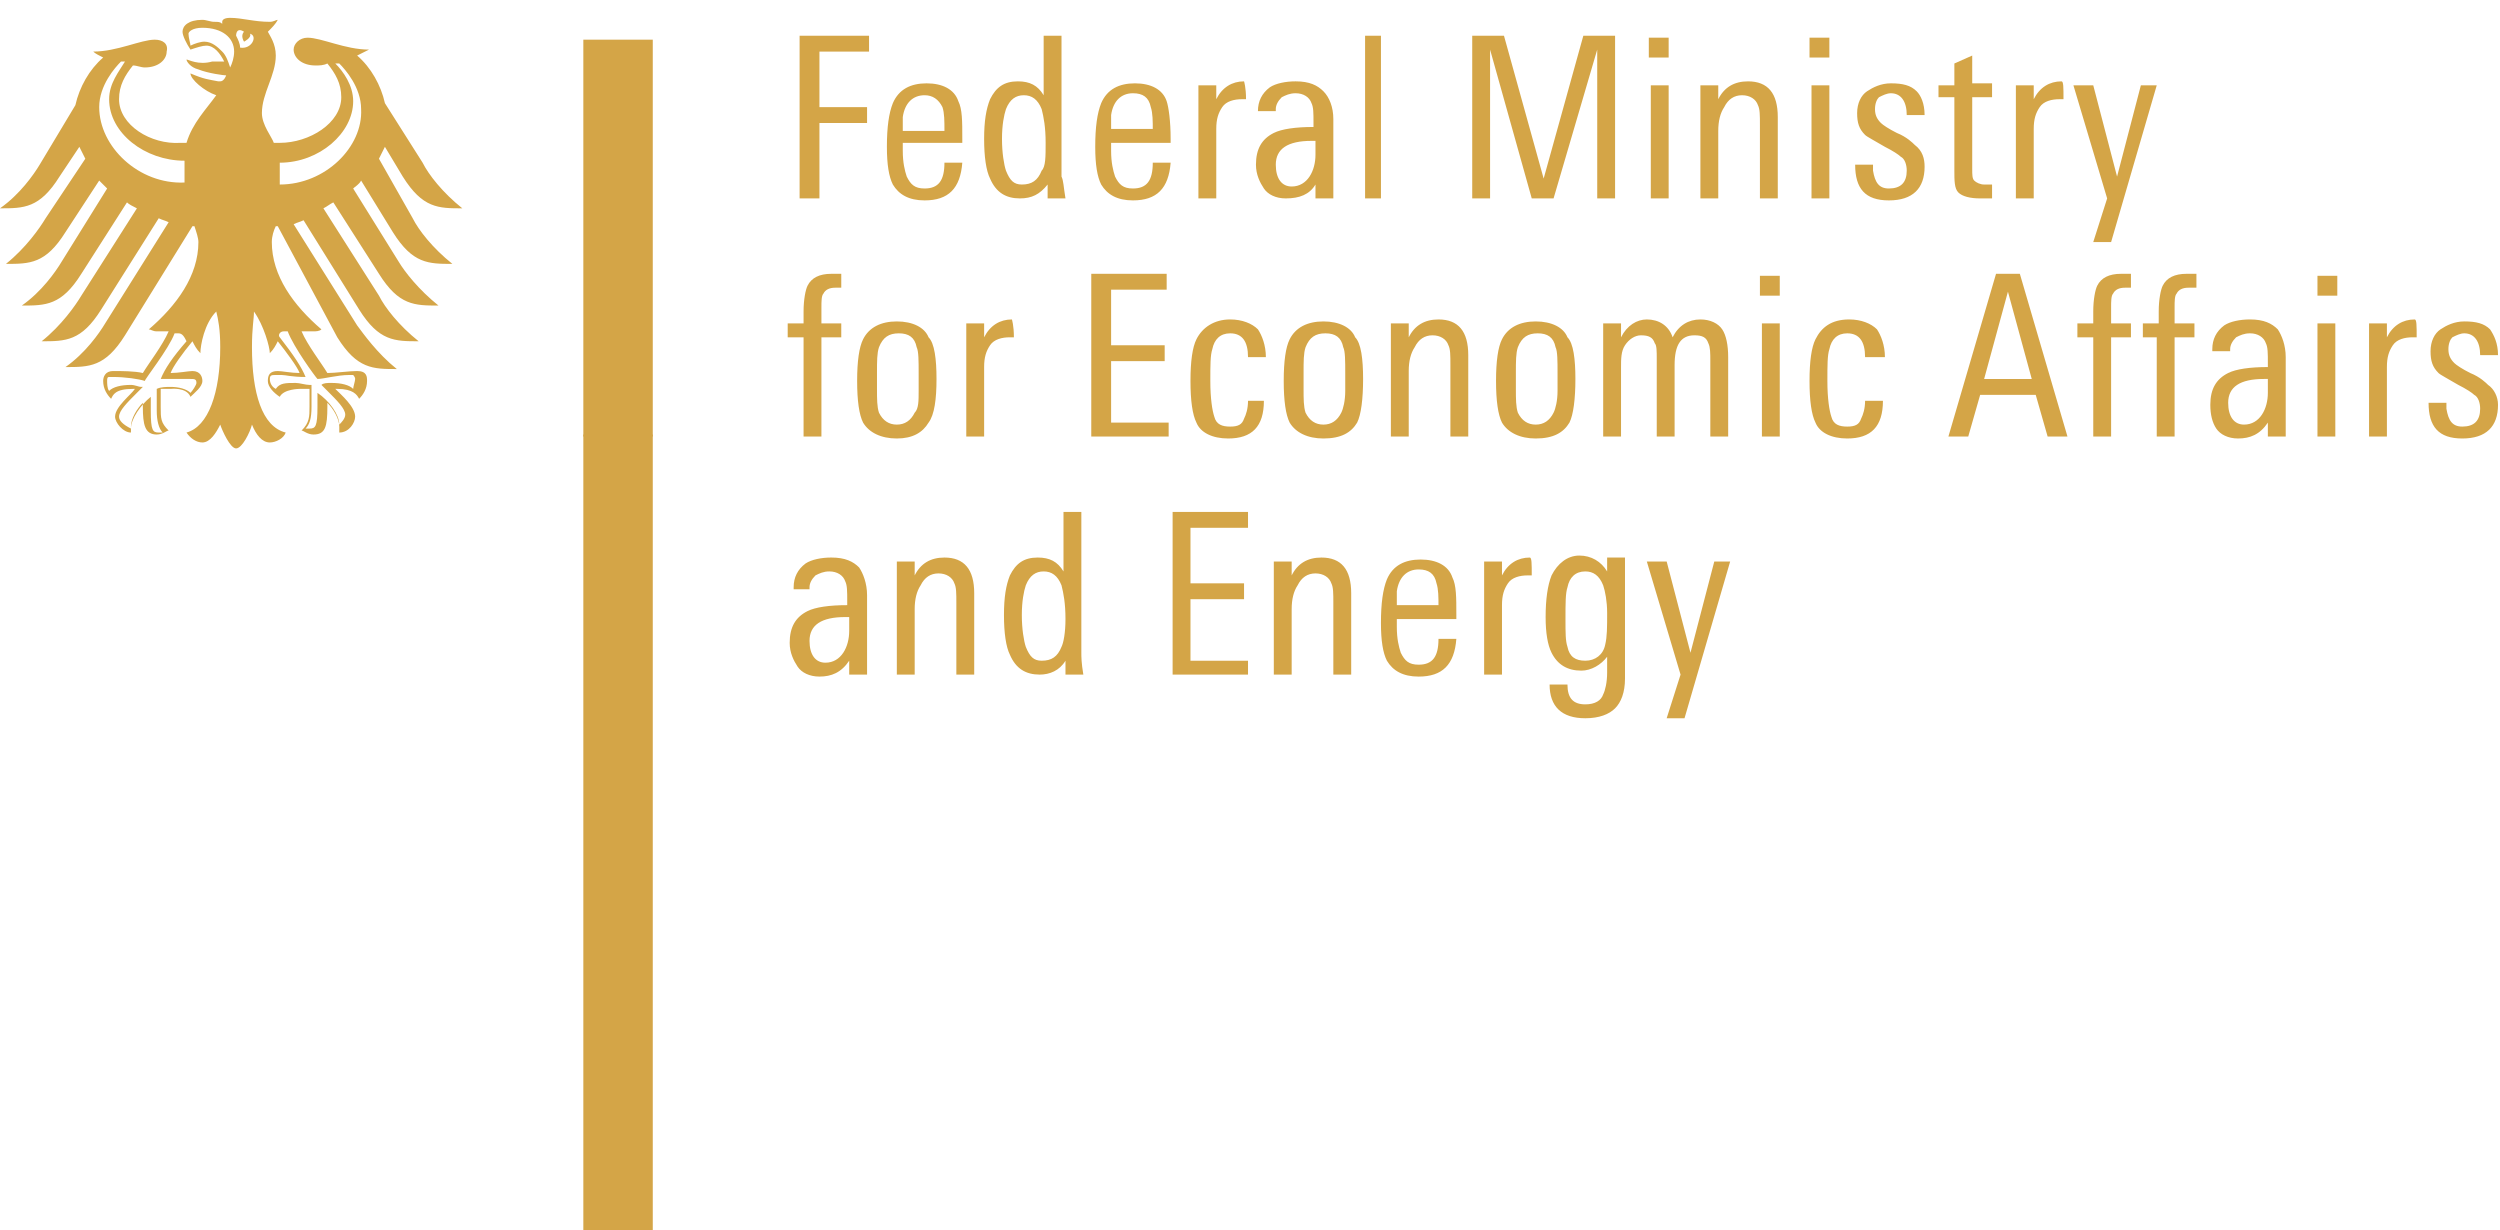 <svg width="126" height="62" viewBox="524 149 126 62" xmlns="http://www.w3.org/2000/svg"><g fill="#D4A547" fill-rule="evenodd"><path d="M555.4 191h1.5v20h-3.5v-20M555.4 170.9h1.5V191h-3.5v-20.1M544.3 157.9c1 1.6 1.8 1.6 3 1.6-1-.8-1.7-1.7-2-2.3l-1.9-3c-.2-.9-.7-1.8-1.4-2.4l.6-.3c-1.2 0-2.4-.6-3.1-.6-.4 0-.7.3-.7.6 0 .4.4.8 1.1.8.2 0 .4 0 .6-.1.4.5.7 1 .7 1.7 0 1.3-1.6 2.3-3.1 2.3h-.3c-.1-.3-.6-.9-.6-1.5 0-1 .7-1.9.7-2.9 0-.6-.3-1-.4-1.2.2-.2.4-.4.5-.6-.1 0-.2.1-.4.1-.8 0-1.4-.2-2-.2-.3 0-.4.1-.4.2v.1c-.1-.1-.2-.1-.4-.1s-.4-.1-.6-.1c-.7 0-1 .3-1 .6 0 .2.2.6.4.9.3-.1.6-.2.8-.2.4 0 .7.4.9.8h-.6c-.7.2-1.2-.1-1.3-.1 0 .1.2.4.6.5.5.2 1.3.3 1.4.3 0 0-.1.3-.3.3h-.1c-.5-.1-.7-.1-1.4-.4 0 .3.7.9 1.3 1.1-.5.7-1.2 1.4-1.5 2.4h-.3c-1.5.1-3.1-.9-3.1-2.2 0-.7.3-1.2.7-1.7.2 0 .4.1.6.1.7 0 1.1-.4 1.1-.8.1-.4-.2-.6-.6-.6-.7 0-1.9.6-3.1.6.1.1.3.2.5.3-.7.6-1.2 1.5-1.4 2.4l-1.8 3c-.3.5-1 1.5-2 2.2 1.2 0 2 0 3-1.6l1-1.5.3.6-2 3c-.3.5-1 1.5-2 2.3 1.2 0 2 0 3-1.6l1.7-2.6.4.4-2.3 3.7c-.3.5-1 1.5-2 2.2 1.2 0 2 0 3-1.6l2.3-3.6c.1.1.3.2.5.3l-2.8 4.4c-.3.5-1 1.5-2 2.3 1.2 0 2 0 3-1.6l2.9-4.6c.2.1.3.1.5.2l-3.2 5.1c-.3.5-1 1.5-2 2.2 1.2 0 2 0 3-1.6l3.4-5.5h.1c.1.3.2.6.2.8 0 1.7-1.1 3.2-2.5 4.4.1 0 .2.1.4.1h.6c-.3.7-1 1.6-1.3 2.1-.4-.1-1.1-.1-1.5-.1-.4 0-.5.3-.5.5 0 .4.2.7.4.9.1-.2.2-.5 1.1-.5h.1c-.2.3-1 .9-1 1.4 0 .3.4.8.8.8v-.3c0-.4.3-.9.6-1.2v.2c0 .9.1 1.4.7 1.4.3 0 .5-.2.6-.2-.4-.4-.4-.6-.4-1.2v-.9h.5s.8-.1 1 .4c.2-.2.6-.5.6-.8 0-.2-.1-.5-.5-.5-.2 0-.7.1-1.1.1.1-.3.6-1 1.1-1.6.1.2.2.4.4.6 0-.4.2-1.5.8-2.1.1.4.2.9.2 1.8 0 2.3-.6 4-1.7 4.3.2.3.5.5.8.5.4 0 .7-.5.9-.9.1.3.5 1.2.8 1.2.3 0 .7-.8.8-1.2.2.5.5.9.9.9.3 0 .7-.2.8-.5-1.2-.3-1.7-2-1.7-4.3 0-1 .1-1.4.1-1.8.5.7.8 1.8.8 2.1.2-.2.3-.4.4-.6.4.5 1 1.3 1.1 1.6-.4 0-.9-.1-1.1-.1-.4 0-.5.2-.5.5s.3.6.6.8c.2-.4 1-.4 1-.4h.5v.9c0 .5 0 .8-.4 1.2.1 0 .3.2.6.2.6 0 .7-.4.7-1.4v-.2c.3.3.6.8.6 1.2v.3c.5 0 .8-.5.8-.8 0-.5-.7-1.1-1-1.4h.1c.8 0 1 .3 1.1.5.2-.2.4-.5.4-.9 0-.2 0-.5-.5-.5-.4 0-1.1.1-1.5.1-.3-.5-1-1.4-1.3-2.1h.6c.1 0 .3 0 .4-.1-1.4-1.2-2.5-2.7-2.5-4.4 0-.3.1-.6.2-.8h.1l3 5.6c1 1.6 1.8 1.6 3 1.6-1-.8-1.7-1.8-2-2.2l-3.2-5.1c.2-.1.3-.1.5-.2l2.8 4.5c1 1.6 1.8 1.6 3 1.6-1-.8-1.7-1.7-2-2.3l-2.8-4.4c.2-.1.3-.2.5-.3l2.3 3.6c1 1.6 1.8 1.6 3 1.6-1-.8-1.7-1.7-2-2.2l-2.3-3.7c.1-.1.3-.2.4-.4l1.6 2.6c1 1.6 1.8 1.6 3 1.6-1-.8-1.7-1.7-2-2.3l-1.7-3 .3-.6.9 1.5zm-15.3-3.5c0-1.1.8-2 1.1-2.3h.2c-.3.5-.8 1.1-.8 1.9 0 1.7 1.8 3.1 3.8 3.1v1.1c-2.3.1-4.3-1.8-4.3-3.8zm3.1 13.7h1.5c.2 0 .3 0 .3.2 0 .1-.2.4-.3.5-.2-.2-.6-.3-1-.3-.2 0-.5 0-.7.1v1.1c0 .5.1.9.3 1.1h-.2c-.3 0-.4-.1-.4-1.1v-.7c-.5.4-1 1.1-1 1.6-.4-.2-.6-.4-.6-.6 0-.3.4-.7.9-1.2l.3-.3h-.1c-.1 0-.3-.1-.5-.1-.5 0-.9.1-1.1.3-.1-.1-.1-.4-.1-.5 0-.1 0-.2.1-.2h.2c.6 0 1.3.1 1.6.2 0-.1 1.2-1.6 1.5-2.4h.2c.2 0 .3.2.4.4-.7.8-1.1 1.4-1.3 1.9zm6.2-2.4h.2c.3.8 1.4 2.3 1.5 2.4.3 0 1-.2 1.6-.2h.2s.1.1.1.2-.1.4-.1.5c-.2-.2-.6-.3-1.1-.3-.2 0-.4 0-.5.1l.3.3c.5.5.9.9.9 1.2 0 .2-.2.4-.3.5 0-.5-.5-1.2-1.1-1.6v.7c0 1-.1 1.1-.4 1.1h-.2c.2-.2.3-.5.3-1.1v-1.1h-.1c-.2 0-.5-.1-.7-.1-.5 0-.8 0-1 .3-.2-.1-.3-.3-.3-.5s.1-.2.3-.2h.3c.2 0 .5.1 1.2.1-.2-.5-.6-1.1-1.3-2-.1-.1 0-.3.2-.3zm-2.7-13.3c-.1-.3-.2-.6-.4-.8-.2-.2-.5-.5-.9-.5-.2 0-.5.1-.7.2 0-.1-.1-.4-.1-.6 0-.1.2-.3.7-.3 1 0 1.6.5 1.6 1.2 0 .3-.1.6-.2.8zm.5-1c0-.2-.1-.4-.2-.6 0-.2.1-.4.4-.2-.2.2 0 .5 0 .5s.4-.2.3-.4c.4.1.1.8-.5.7zm2 6.9v-1.1c2 0 3.7-1.5 3.7-3.1 0-.8-.5-1.5-.9-1.9h.2c.3.3 1.1 1.2 1.1 2.3.1 1.9-1.8 3.8-4.1 3.8z"/><path d="M556.9 151v20h-3.5v-20M567.9 151.6h-2.6v2.8h2.4v.8h-2.4v3.8h-1v-8.2h3.5v.8M572.5 156.2h-3v.4c0 .6.1 1 .2 1.3.2.4.4.6.9.6.7 0 1-.4 1-1.3h.9c-.1 1.3-.7 1.9-1.9 1.9-.8 0-1.3-.3-1.6-.8-.2-.4-.3-1-.3-1.9 0-1 .1-1.7.3-2.2.3-.7.9-1 1.7-1 .8 0 1.4.3 1.6.9.2.4.2 1 .2 1.9v.2zm-.9-.6c0-.5 0-.9-.1-1.2-.2-.4-.5-.6-.9-.6-.6 0-1 .4-1.1 1.1v.7h2.1zM577.7 159h-.9v-.7c-.4.5-.8.7-1.4.7-.7 0-1.2-.3-1.5-1-.2-.4-.3-1.1-.3-2 0-.9.1-1.5.3-2 .3-.6.7-.9 1.4-.9.6 0 1 .2 1.3.7v-3h.9v7.1c.1.2.1.5.2 1.1zm-1-2.8c0-.8-.1-1.3-.2-1.7-.2-.5-.5-.7-.9-.7s-.7.2-.9.7c-.1.3-.2.8-.2 1.5s.1 1.3.2 1.6c.2.5.4.7.8.7.5 0 .8-.2 1-.7.2-.2.2-.7.2-1.4zM583 156.2h-3v.4c0 .6.1 1 .2 1.3.2.4.4.6.9.6.7 0 1-.4 1-1.3h.9c-.1 1.3-.7 1.9-1.9 1.9-.8 0-1.3-.3-1.6-.8-.2-.4-.3-1-.3-1.9 0-1 .1-1.7.3-2.2.3-.7.9-1 1.7-1 .8 0 1.4.3 1.6.9.1.3.2 1 .2 1.9v.2zm-.9-.6c0-.5 0-.9-.1-1.2-.1-.5-.4-.7-.9-.7-.6 0-1 .4-1.1 1.1v.7h2.1v.1zM586.8 154h-.2c-.4 0-.8.1-1 .4-.2.3-.3.6-.3 1.1v3.5h-.9v-5.7h.9v.7c.3-.6.8-.9 1.4-.9 0 0 .1.3.1.9zM591.2 159h-.9v-.7c-.3.5-.8.7-1.5.7-.5 0-.9-.2-1.1-.5-.2-.3-.4-.7-.4-1.2 0-.8.3-1.3.9-1.6.4-.2 1.1-.3 2-.3v-.2c0-.5 0-.8-.1-1-.1-.3-.4-.5-.8-.5-.3 0-.5.1-.7.2-.2.2-.3.4-.3.6v.1h-.9c0-.5.2-.9.6-1.2.3-.2.8-.3 1.3-.3.7 0 1.1.2 1.4.5.3.3.5.8.5 1.4v4zm-.9-2.2v-.7h-.2c-1.2 0-1.8.4-1.8 1.2 0 .7.3 1.1.8 1.1.4 0 .7-.2.9-.5.2-.3.3-.7.3-1.1zM593.7 159h-.9v-8.2h.8v8.2M605.4 159h-.9v-7.5l-2.2 7.5h-1.1l-2.1-7.5v7.5h-.9v-8.2h1.6l2 7.2 2-7.2h1.6v8.2M608.1 151.9h-1v-1h1v1zm0 7.1h-.9v-5.7h.9v5.7zM613.6 159h-.9v-3.7c0-.5 0-.8-.1-1-.1-.3-.4-.5-.8-.5s-.7.2-.9.6c-.2.3-.3.7-.3 1.2v3.4h-.9v-5.7h.9v.7c.3-.6.8-.9 1.5-.9 1 0 1.5.6 1.5 1.8v4.1zM616.2 151.9h-1v-1h1v1zm0 7.1h-.9v-5.7h.9v5.7zM621 157.4c0 1.1-.6 1.7-1.8 1.7-1.2 0-1.7-.6-1.7-1.8h.9v.3c.1.6.3.9.8.9.6 0 .9-.3.9-.9 0-.3-.1-.6-.3-.7-.1-.1-.4-.3-.8-.5-.5-.3-.9-.5-1-.6-.3-.3-.4-.6-.4-1.1 0-.5.2-.9.5-1.1.3-.2.7-.4 1.2-.4.6 0 1 .1 1.3.4.2.2.4.6.4 1.2h-.9c0-.7-.3-1.1-.8-1.1-.2 0-.4.1-.6.2-.1.1-.2.3-.2.6s.1.5.3.7c.1.1.4.3.8.5.5.2.8.5.9.6.4.3.5.7.5 1.1zM624.5 159h-.7c-.5 0-.9-.1-1.1-.3-.2-.2-.2-.6-.2-1.1v-3.7h-.8v-.6h.8v-1.1l.9-.4v1.4h1v.7h-1v3.6c0 .3 0 .5.1.6.1.1.3.2.5.2h.4v.7h.1zM628 154h-.2c-.4 0-.8.1-1 .4-.2.3-.3.6-.3 1.1v3.5h-.9v-5.7h.9v.7c.3-.6.8-.9 1.4-.9.1 0 .1.3.1.9zM632.7 153.3l-2.3 7.9h-.9l.7-2.2-1.7-5.7h1l1.2 4.6 1.2-4.6M566.4 163.5h-.3c-.3 0-.5.1-.6.3-.1.1-.1.4-.1.7v.8h1v.7h-1v5h-.9v-5h-.8v-.7h.8v-.6c0-.6.1-1.1.2-1.3.2-.4.6-.6 1.2-.6h.5v.7zM571.2 168.1c0 1-.1 1.8-.4 2.2-.3.5-.8.8-1.6.8s-1.4-.3-1.7-.8c-.2-.4-.3-1.1-.3-2.1s.1-1.7.3-2.1c.3-.6.9-.9 1.7-.9.8 0 1.4.3 1.6.8.3.3.4 1.1.4 2.1zm-.9.6v-.9c0-.6 0-1.1-.1-1.3-.1-.5-.4-.7-.9-.7s-.8.2-1 .7c-.1.3-.1.7-.1 1.3v.8c0 .5 0 .9.1 1.2.2.4.5.6.9.6s.7-.2.9-.6c.2-.2.2-.6.2-1.1zM575.1 166h-.2c-.4 0-.8.1-1 .4-.2.3-.3.6-.3 1.1v3.5h-.9v-5.7h.9v.7c.3-.6.8-.9 1.4-.9 0 0 .1.3.1.9zM582.9 171H579v-8.2h3.8v.8H580v2.8h2.7v.8H580v3.1h2.9M587.7 169.2c0 1.3-.6 1.9-1.8 1.9-.8 0-1.4-.3-1.6-.8-.2-.4-.3-1.1-.3-2.1s.1-1.7.3-2.1c.3-.6.9-1 1.7-1 .6 0 1.1.2 1.4.5.2.3.4.8.4 1.4h-.9c0-.8-.3-1.2-.9-1.2-.5 0-.8.3-.9.8-.1.3-.1.8-.1 1.6 0 .9.1 1.5.2 1.8.1.4.4.5.8.5s.6-.1.7-.4c.1-.2.2-.5.2-.9h.8zM592.7 168.1c0 1-.1 1.8-.3 2.2-.3.5-.8.8-1.7.8-.8 0-1.4-.3-1.7-.8-.2-.4-.3-1.1-.3-2.1s.1-1.7.3-2.1c.3-.6.9-.9 1.7-.9.8 0 1.4.3 1.6.8.3.3.4 1.1.4 2.1zm-.9.6v-.9c0-.6 0-1.1-.1-1.3-.1-.5-.4-.7-.9-.7s-.8.2-1 .7c-.1.3-.1.7-.1 1.3v.8c0 .5 0 .9.1 1.2.2.4.5.6.9.6s.7-.2.9-.6c.1-.2.2-.6.2-1.1zM598 171h-.9v-3.6c0-.5 0-.8-.1-1-.1-.3-.4-.5-.8-.5s-.7.2-.9.6c-.2.3-.3.7-.3 1.2v3.3h-.9v-5.7h.9v.7c.3-.6.8-.9 1.5-.9 1 0 1.5.6 1.5 1.8v4.1zM603.4 168.1c0 1-.1 1.8-.3 2.2-.3.5-.8.8-1.7.8-.8 0-1.4-.3-1.7-.8-.2-.4-.3-1.1-.3-2.1s.1-1.7.3-2.1c.3-.6.9-.9 1.7-.9.8 0 1.4.3 1.6.8.3.3.4 1.1.4 2.1zm-.9.6v-.9c0-.6 0-1.1-.1-1.3-.1-.5-.4-.7-.9-.7s-.8.2-1 .7c-.1.3-.1.7-.1 1.3v.8c0 .5 0 .9.1 1.2.2.4.5.6.9.6s.7-.2.9-.6c.1-.2.2-.6.2-1.1zM611.1 171h-.9v-3.8c0-.4 0-.7-.1-.9-.1-.3-.3-.4-.7-.4-.7 0-1 .5-1 1.5v3.6h-.9v-3.9c0-.4 0-.7-.1-.8-.1-.3-.3-.4-.7-.4-.3 0-.6.2-.8.5-.2.3-.2.7-.2 1.1v3.5h-.9v-5.7h.9v.7c.3-.6.8-.9 1.3-.9.6 0 1.1.3 1.3.9.3-.6.8-.9 1.4-.9.5 0 .9.2 1.1.5.2.3.3.8.3 1.4v4zM613.7 163.9h-1v-1h1v1zm0 7.1h-.9v-5.7h.9v5.7zM618.9 169.2c0 1.3-.6 1.9-1.8 1.9-.8 0-1.4-.3-1.6-.8-.2-.4-.3-1.1-.3-2.1s.1-1.7.3-2.1c.3-.6.8-1 1.7-1 .6 0 1.1.2 1.4.5.2.3.4.8.4 1.4h-1c0-.8-.3-1.2-.9-1.2-.5 0-.8.3-.9.8-.1.3-.1.8-.1 1.6 0 .9.1 1.5.2 1.8.1.4.4.5.8.5s.6-.1.7-.4c.1-.2.2-.5.2-.9h.9zM628.2 171h-1l-.6-2.1h-2.8l-.6 2.1h-1l2.4-8.2h1.2l2.4 8.2zm-1.8-2.9l-1.2-4.4-1.2 4.4h2.4zM631.4 163.5h-.3c-.3 0-.5.1-.6.3-.1.1-.1.4-.1.7v.8h1v.7h-1v5h-.9v-5h-.8v-.7h.8v-.6c0-.6.1-1.1.2-1.3.2-.4.6-.6 1.2-.6h.5v.7zM634.7 163.5h-.4c-.3 0-.5.1-.6.3-.1.1-.1.4-.1.7v.8h1v.7h-1v5h-.9v-5h-.7v-.7h.8v-.6c0-.6.1-1.1.2-1.3.2-.4.6-.6 1.2-.6h.5v.7zM639.2 171h-.9v-.7c-.4.6-.9.8-1.5.8-.5 0-.9-.2-1.1-.5-.2-.3-.3-.7-.3-1.2 0-.8.3-1.3.9-1.6.4-.2 1.1-.3 2-.3v-.2c0-.5 0-.8-.1-1-.1-.3-.4-.5-.8-.5-.3 0-.5.1-.7.2-.2.2-.3.4-.3.6v.1h-.9v-.1c0-.5.2-.9.6-1.2.3-.2.8-.3 1.3-.3.7 0 1.1.2 1.4.5.2.3.4.8.4 1.4v4zm-.9-2.2v-.7h-.2c-1.2 0-1.8.4-1.8 1.2 0 .7.3 1.1.8 1.1.4 0 .7-.2.9-.5.2-.3.3-.7.3-1.1zM641.8 163.9h-1v-1h1v1zm-.1 7.1h-.9v-5.7h.9v5.7zM645.8 166h-.2c-.4 0-.8.1-1 .4-.2.3-.3.6-.3 1.1v3.5h-.9v-5.7h.9v.7c.3-.6.8-.9 1.4-.9.1 0 .1.3.1.9zM649.9 169.4c0 1.1-.6 1.7-1.8 1.7-1.2 0-1.7-.6-1.7-1.8h.9v.3c.1.6.3.9.8.9.6 0 .9-.3.9-.9 0-.3-.1-.6-.3-.7-.1-.1-.4-.3-.8-.5-.5-.3-.9-.5-1-.6-.3-.3-.4-.6-.4-1.1 0-.5.2-.9.5-1.1.3-.2.7-.4 1.2-.4.6 0 1 .1 1.3.4.2.3.4.7.4 1.3h-.9c0-.7-.3-1.1-.8-1.1-.2 0-.4.1-.6.2-.1.1-.2.3-.2.6s.1.5.3.7c.1.1.4.3.8.5.5.2.8.5.9.6.3.2.5.6.5 1zM567.7 183h-.9v-.7c-.4.6-.9.8-1.5.8-.5 0-.9-.2-1.1-.5-.2-.3-.4-.7-.4-1.2 0-.8.3-1.3.9-1.6.4-.2 1.1-.3 2-.3v-.2c0-.5 0-.8-.1-1-.1-.3-.4-.5-.8-.5-.3 0-.5.1-.7.2-.2.2-.3.4-.3.6v.1h-.8v-.1c0-.5.2-.9.6-1.2.3-.2.8-.3 1.3-.3.7 0 1.1.2 1.4.5.2.3.4.8.4 1.4v4zm-.9-2.2v-.7h-.2c-1.2 0-1.8.4-1.8 1.2 0 .7.3 1.1.8 1.1.4 0 .7-.2.9-.5.2-.3.3-.7.3-1.1zM573.1 183h-.9v-3.6c0-.5 0-.8-.1-1-.1-.3-.4-.5-.8-.5s-.7.2-.9.6c-.2.3-.3.7-.3 1.2v3.3h-.9v-5.7h.9v.7c.3-.6.8-.9 1.5-.9 1 0 1.5.6 1.5 1.8v4.1zM578.6 183h-.9v-.7c-.3.5-.8.7-1.3.7-.7 0-1.2-.3-1.5-1-.2-.4-.3-1.1-.3-2 0-.9.1-1.5.3-2 .3-.6.7-.9 1.4-.9.6 0 1 .2 1.3.7v-3h.9v7.1c0 .2 0 .5.1 1.1zm-.9-2.8c0-.8-.1-1.3-.2-1.7-.2-.5-.5-.7-.9-.7s-.7.2-.9.7c-.1.3-.2.8-.2 1.5s.1 1.3.2 1.6c.2.5.4.7.8.7.5 0 .8-.2 1-.7.1-.2.2-.7.2-1.4zM586.9 183h-3.8v-8.2h3.8v.8H584v2.8h2.7v.8H584v3.1h2.9M592.1 183h-.9v-3.6c0-.5 0-.8-.1-1-.1-.3-.4-.5-.8-.5s-.7.2-.9.6c-.2.3-.3.7-.3 1.2v3.3h-.9v-5.7h.9v.7c.3-.6.8-.9 1.5-.9 1 0 1.5.6 1.5 1.8v4.1zM597.4 180.2h-3v.4c0 .6.1 1 .2 1.3.2.4.4.6.9.6.7 0 1-.4 1-1.3h.9c-.1 1.3-.7 1.9-1.9 1.9-.8 0-1.3-.3-1.6-.8-.2-.4-.3-1-.3-1.9 0-1 .1-1.7.3-2.2.3-.7.9-1 1.7-1 .8 0 1.4.3 1.6.9.2.4.2 1 .2 1.9v.2zm-.9-.6c0-.5 0-.9-.1-1.2-.1-.5-.4-.7-.9-.7-.6 0-1 .4-1.1 1.1v.7h2.1v.1zM601.2 178h-.2c-.4 0-.8.1-1 .4-.2.3-.3.6-.3 1.1v3.5h-.9v-5.7h.9v.7c.3-.6.8-.9 1.4-.9.1 0 .1.3.1.9zM605.9 177.3v5.9c0 .7-.2 1.2-.5 1.5-.3.3-.8.5-1.5.5-1.2 0-1.8-.6-1.8-1.7h.9c0 .7.3 1 .9 1 .5 0 .8-.2.9-.5.1-.2.2-.6.2-1.1v-.8c-.3.4-.8.7-1.3.7-.7 0-1.2-.3-1.5-.9-.2-.4-.3-1-.3-1.8 0-.9.1-1.6.3-2.1.3-.6.8-1 1.4-1 .6 0 1.1.3 1.4.8v-.7h.9v.2zm-.9 2.6c0-.6-.1-1.1-.2-1.4-.2-.5-.5-.7-.9-.7-.5 0-.8.3-.9.8-.1.3-.1.8-.1 1.6 0 .7 0 1.1.1 1.4.1.5.4.7.9.7s.9-.3 1-.8c.1-.4.1-.9.1-1.6zM611.2 177.3l-2.3 7.9h-.9l.7-2.2-1.7-5.7h1l1.2 4.6 1.2-4.6h.8"/></g></svg>